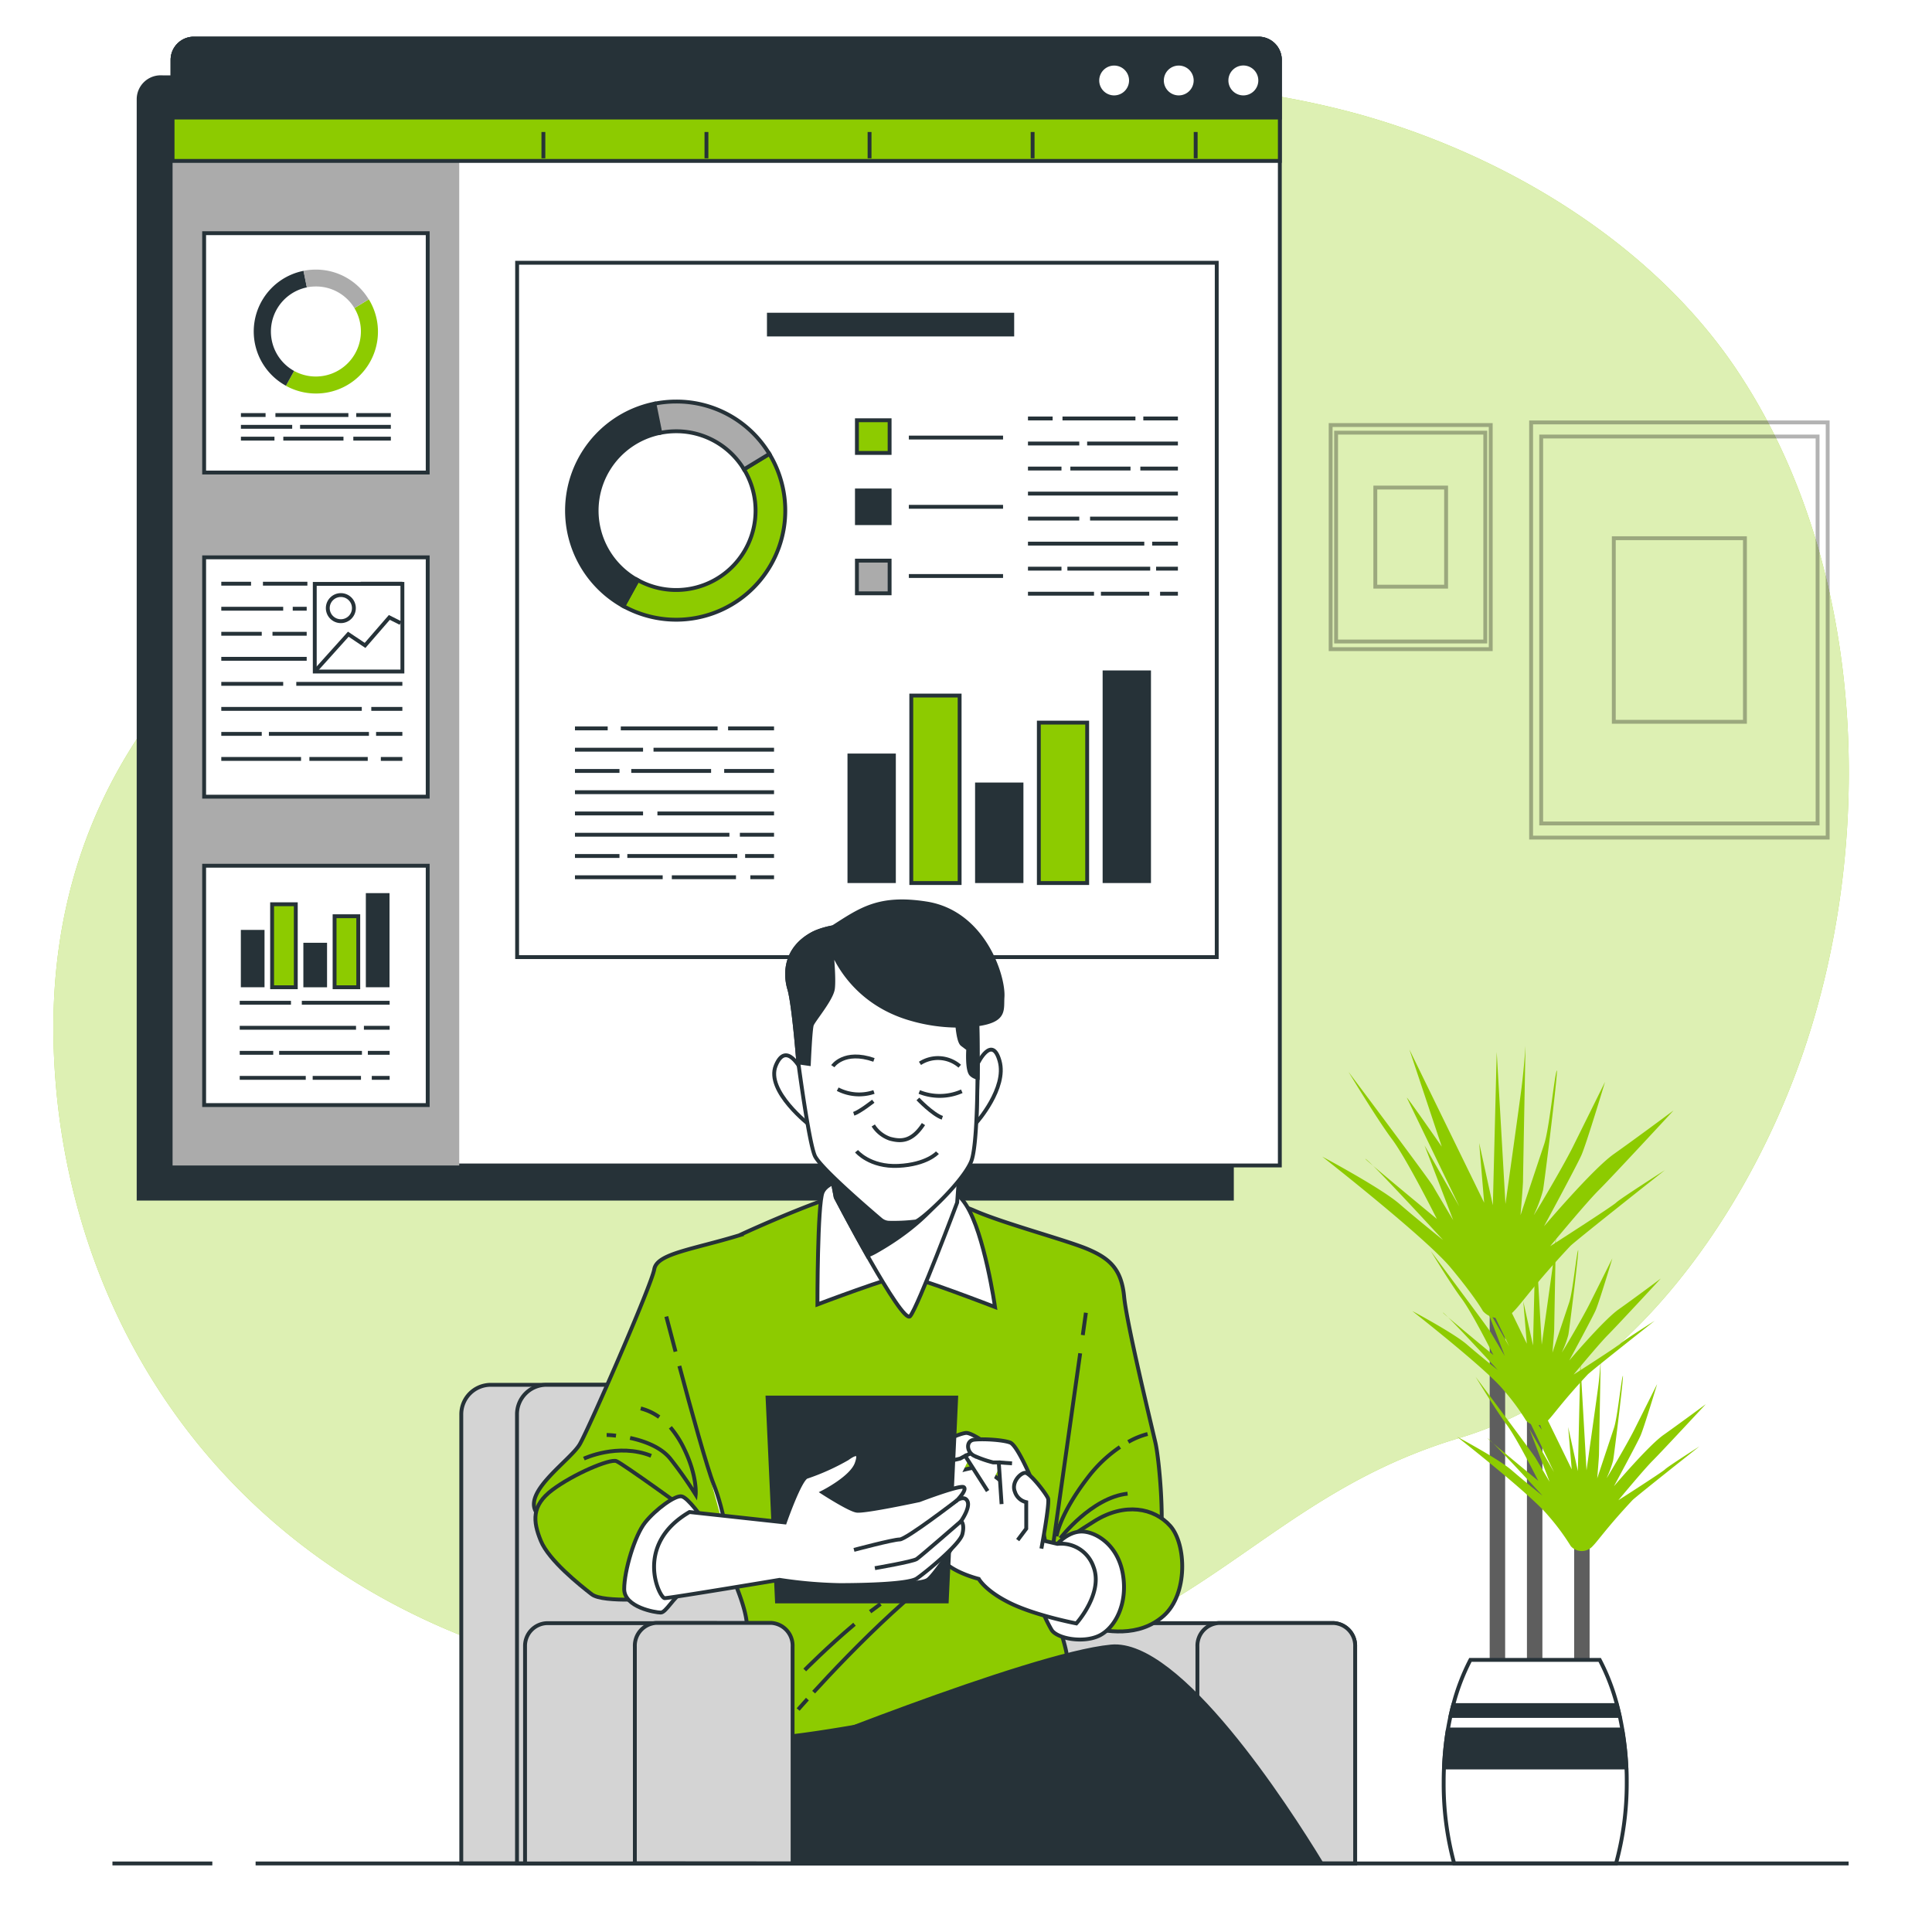 <svg class="animated" id="freepik_stories-online-report" xmlns="http://www.w3.org/2000/svg" viewBox="0 0 500 500" version="1.1" xmlns:xlink="http://www.w3.org/1999/xlink" xmlns:svgjs="http://svgjs.com/svgjs"><style>svg#freepik_stories-online-report:not(.animated) .animable {opacity: 0;}svg#freepik_stories-online-report.animated #freepik--background-simple--inject-127 {animation: 1s 1 forwards cubic-bezier(.36,-0.01,.5,1.38) slideUp;animation-delay: 0s;}svg#freepik_stories-online-report.animated #freepik--Pictures--inject-127 {animation: 1s 1 forwards cubic-bezier(.36,-0.01,.5,1.38) slideUp;animation-delay: 0s;}svg#freepik_stories-online-report.animated #freepik--Plant--inject-127 {animation: 1s 1 forwards cubic-bezier(.36,-0.01,.5,1.38) lightSpeedLeft;animation-delay: 0s;}svg#freepik_stories-online-report.animated #freepik--Screen--inject-127 {animation: 1s 1 forwards cubic-bezier(.36,-0.01,.5,1.38) slideLeft;animation-delay: 0s;}svg#freepik_stories-online-report.animated #freepik--Character--inject-127 {animation: 1s 1 forwards cubic-bezier(.36,-0.01,.5,1.38) slideRight;animation-delay: 0s;}svg#freepik_stories-online-report.animated #freepik--Line--inject-127 {animation: 1s 1 forwards cubic-bezier(.36,-0.01,.5,1.38) slideLeft;animation-delay: 0s;}            @keyframes slideUp {                0% {                    opacity: 0;                    transform: translateY(30px);                }                100% {                    opacity: 1;                    transform: inherit;                }            }                    @keyframes lightSpeedLeft {              from {                transform: translate3d(-50%, 0, 0) skewX(20deg);                opacity: 0;              }              60% {                transform: skewX(-10deg);                opacity: 1;              }              80% {                transform: skewX(2deg);              }              to {                opacity: 1;                transform: translate3d(0, 0, 0);              }            }                    @keyframes slideLeft {                0% {                    opacity: 0;                    transform: translateX(-30px);                }                100% {                    opacity: 1;                    transform: translateX(0);                }            }                    @keyframes slideRight {                0% {                    opacity: 0;                    transform: translateX(30px);                }                100% {                    opacity: 1;                    transform: translateX(0);                }            }        </style><g id="freepik--background-simple--inject-127" class="animable" style="transform-origin: 246.144px 229.987px;"><path d="M464.86,277.39c-14.73,39.43-44.81,82.11-87.14,94.75-64,19.1-71.6,70.65-186.16,65.87A230.92,230.92,0,0,1,142,430.75,194.41,194.41,0,0,1,118.73,423C51.8,395.89,16.89,336.23,14,273.81c-3.82-82.11,53.46-121.24,90.69-144.15S186.79,18,299.44,21.77a224.06,224.06,0,0,1,50.92,7.44c37.91,10.26,76.44,32.95,98.84,66.12q2.52,3.75,4.82,7.64C484,153.82,484.93,223.63,464.86,277.39Z" style="fill: rgb(141, 203, 0); transform-origin: 246.144px 229.987px;" id="el6gb9tr4e3zj" class="animable"></path><g id="elhqrj0e0v9lf"><path d="M464.86,277.39c-14.73,39.43-44.81,82.11-87.14,94.75-64,19.1-71.6,70.65-186.16,65.87A230.92,230.92,0,0,1,142,430.75,194.41,194.41,0,0,1,118.73,423C51.8,395.89,16.89,336.23,14,273.81c-3.82-82.11,53.46-121.24,90.69-144.15S186.79,18,299.44,21.77a224.06,224.06,0,0,1,50.92,7.44c37.91,10.26,76.44,32.95,98.84,66.12q2.52,3.75,4.82,7.64C484,153.82,484.93,223.63,464.86,277.39Z" style="fill: rgb(255, 255, 255); opacity: 0.7; transform-origin: 246.144px 229.987px;" class="animable"></path></g></g><g id="freepik--Pictures--inject-127" class="animable" style="transform-origin: 408.685px 163.045px;"><g id="elwmfb14pmhi"><g style="opacity: 0.3; transform-origin: 434.625px 163.045px;" class="animable"><rect x="396.25" y="109.32" width="76.75" height="107.45" style="fill: none; stroke: rgb(0, 0, 0); stroke-miterlimit: 10; transform-origin: 434.625px 163.045px;" id="el3ql00ytelrw" class="animable"></rect><rect x="398.86" y="112.97" width="71.53" height="100.14" style="fill: none; stroke: rgb(0, 0, 0); stroke-miterlimit: 10; transform-origin: 434.625px 163.04px;" id="elqonpo7psm1i" class="animable"></rect><rect x="417.65" y="139.29" width="33.94" height="47.51" style="fill: none; stroke: rgb(0, 0, 0); stroke-miterlimit: 10; transform-origin: 434.62px 163.045px;" id="eluy2rz2ydhk" class="animable"></rect></g></g><g id="elz39qh6k4rb"><g style="opacity: 0.3; transform-origin: 365.085px 139px;" class="animable"><rect x="344.37" y="110" width="41.43" height="58" style="fill: none; stroke: rgb(0, 0, 0); stroke-miterlimit: 10; transform-origin: 365.085px 139px;" id="elgor77fkka2e" class="animable"></rect><rect x="345.78" y="111.97" width="38.61" height="54.05" style="fill: none; stroke: rgb(0, 0, 0); stroke-miterlimit: 10; transform-origin: 365.085px 138.995px;" id="elwigw6tlhca" class="animable"></rect><rect x="355.93" y="126.18" width="18.32" height="25.65" style="fill: none; stroke: rgb(0, 0, 0); stroke-miterlimit: 10; transform-origin: 365.09px 139.005px;" id="elnsiln07zmi9" class="animable"></rect></g></g></g><g id="freepik--Plant--inject-127" class="animable" style="transform-origin: 391.825px 376.45px;"><line x1="397.17" y1="434.2" x2="397.17" y2="356.72" style="fill: none; stroke: rgb(94, 94, 94); stroke-miterlimit: 10; stroke-width: 4px; transform-origin: 397.17px 395.46px;" id="elp8mhyleomqc" class="animable"></line><line x1="387.53" y1="435.77" x2="387.53" y2="328.76" style="fill: none; stroke: rgb(94, 94, 94); stroke-miterlimit: 10; stroke-width: 4px; transform-origin: 387.53px 382.265px;" id="elcrjiz5pvo8" class="animable"></line><line x1="409.39" y1="436.29" x2="409.39" y2="398.71" style="fill: none; stroke: rgb(94, 94, 94); stroke-miterlimit: 10; stroke-width: 4px; transform-origin: 409.39px 417.5px;" id="elyw6n0if1ocm" class="animable"></line><path d="M383.78,339.31s-1.93-3.54-8.38-11.28-33.21-28.7-33.21-28.7,15.16,8.06,20,12.25,11.29,9.35,11.29,9.35-18.06-19.66-20-20.95,18.37,15.47,18.37,15.47-7.73-15.47-11.6-20.63S349,277.41,349,277.41s21,28,21.93,29.66,5.16,8.71,5.16,8.71l-7.42-19.35,9,15.8s-12.9-26.76-13.54-28.05,9,12.57,9,12.57l-8.38-25.14,19.35,39.65-1.29-15.47,3.54,16.12,1-39.66,2.26,39.33s3.54-25.14,4.19-30.3,1-10.64,1-10.64-.65,34.17-.65,35.14-.64,8.71-.64,8.71l6.12-18.38c1.29-3.87,2.58-17.09,3.23-19s-3.23,29.66-3.55,31a36.31,36.31,0,0,1-2.26,6.12c-1,1.94,7.1-11.6,10-17.41L415.38,280s-4.84,16.12-6.13,19-9.67,18.38-9.67,18.38,12.58-14.83,18.06-18.7,15.47-11.29,15.47-11.29S417,304.81,413.77,308s-12.58,14.51-12.58,14.51,16.12-10.32,17.09-11.29,12.58-8.38,12.58-8.38-23.41,18.49-24.51,19.67c-9.35,10-12.57,14.83-14.51,16.76A5.36,5.36,0,0,1,383.78,339.31Z" style="fill: rgb(141, 203, 0); transform-origin: 387.65px 305.878px;" id="ell6eo2ng32n" class="animable"></path><path d="M394.91,367.58a59.52,59.52,0,0,0-5.93-8c-4.56-5.47-23.49-20.29-23.49-20.29s10.72,5.7,14.14,8.66,8,6.62,8,6.62-12.77-13.91-14.14-14.83,13,10.95,13,10.95-5.47-10.95-8.21-14.6-8-12.31-8-12.31,14.82,19.84,15.51,21l3.65,6.16-5.25-13.69,6.39,11.18s-9.12-18.93-9.58-19.84,6.39,8.89,6.39,8.89l-5.93-17.79,13.68,28.05-.91-10.94,2.51,11.4.68-28.05L399,348s2.5-17.79,3-21.43.68-7.53.68-7.53-.45,24.17-.45,24.86-.46,6.16-.46,6.16l4.34-13c.91-2.74,1.82-12.09,2.28-13.46s-2.28,21-2.51,21.89a25.67,25.67,0,0,1-1.6,4.34c-.68,1.37,5-8.21,7.07-12.32l5.93-11.86s-3.42,11.41-4.33,13.46-6.84,13-6.84,13,8.89-10.49,12.77-13.23,10.94-8,10.94-8-11.4,12.31-13.68,14.59-8.89,10.27-8.89,10.27,11.4-7.3,12.08-8,8.9-5.92,8.9-5.92-16.56,13.07-17.34,13.91c-6.61,7.07-8.89,10.49-10.26,11.86A3.8,3.8,0,0,1,394.91,367.58Z" style="fill: rgb(141, 203, 0); transform-origin: 397.655px 343.961px;" id="el1d14ju1kdjj" class="animable"></path><path d="M406.52,400.14a59.18,59.18,0,0,0-5.93-8c-4.56-5.48-23.49-20.3-23.49-20.3s10.72,5.7,14.14,8.67,8,6.61,8,6.61-12.77-13.91-14.14-14.82,13,10.94,13,10.94-5.47-10.94-8.21-14.59-8-12.32-8-12.32,14.82,19.84,15.51,21,3.64,6.16,3.64,6.16l-5.24-13.68L402.18,381s-9.12-18.93-9.57-19.84S399,370,399,370l-5.93-17.79,13.69,28.05-.92-10.95,2.51,11.4L409,352.7l1.59,27.83s2.51-17.79,3-21.44.68-7.53.68-7.53-.45,24.18-.45,24.86-.46,6.16-.46,6.16l4.33-13c.91-2.74,1.83-12.09,2.28-13.46s-2.28,21-2.51,21.9a25.77,25.77,0,0,1-1.59,4.33c-.69,1.37,5-8.21,7.07-12.31l5.93-11.86s-3.42,11.4-4.34,13.45-6.84,13-6.84,13,8.9-10.49,12.77-13.23,11-8,11-8S430,375.74,427.73,378s-8.9,10.26-8.9,10.26,11.41-7.3,12.09-8,8.89-5.93,8.89-5.93-16.55,13.08-17.33,13.91c-6.61,7.07-8.89,10.49-10.26,11.86A3.79,3.79,0,0,1,406.52,400.14Z" style="fill: rgb(141, 203, 0); transform-origin: 409.28px 376.486px;" id="el96wuh79hckb" class="animable"></path><path d="M418.23,482.26A78.73,78.73,0,0,0,421,461.37c0-1.33,0-2.65-.09-3.95a80.4,80.4,0,0,0-1.05-9.83c-.2-1.19-.43-2.36-.68-3.51-.21-.95-.44-1.89-.68-2.81A54.73,54.73,0,0,0,414,429.58H380.54a55.26,55.26,0,0,0-4.46,11.69c-.25.92-.47,1.86-.68,2.81-.26,1.15-.48,2.32-.69,3.51a80.43,80.43,0,0,0-1,9.83c-.07,1.3-.09,2.62-.09,3.95a78.32,78.32,0,0,0,2.72,20.89Z" style="fill: rgb(255, 255, 255); stroke: rgb(38, 50, 56); stroke-miterlimit: 10; transform-origin: 397.31px 455.92px;" id="elq06t8plpn9f" class="animable"></path><path d="M418.45,441.27H376.08c-.25.92-.47,1.86-.68,2.81h43.73C418.92,443.13,418.69,442.19,418.45,441.27Zm1.36,6.32h-45.1a80.43,80.43,0,0,0-1,9.83h47.19A80.4,80.4,0,0,0,419.81,447.59Z" style="fill: rgb(38, 50, 56); stroke: rgb(38, 50, 56); stroke-miterlimit: 10; transform-origin: 397.305px 449.345px;" id="el87fut1j5dwj" class="animable"></path></g><g id="freepik--Screen--inject-127" class="animable" style="transform-origin: 183.55px 160.1px;"><path d="M41.58,20H318.81a0,0,0,0,1,0,0v290.2a0,0,0,0,1,0,0H35.88a0,0,0,0,1,0,0V25.69a5.7,5.7,0,0,1,5.7-5.7Z" style="fill: rgb(38, 50, 56); stroke: rgb(38, 50, 56); stroke-miterlimit: 10; transform-origin: 177.345px 165.095px;" id="elfi5o9cwa1x" class="animable"></path><path d="M50.16,10H325.72a5.5,5.5,0,0,1,5.5,5.5V301.62a0,0,0,0,1,0,0H44.66a0,0,0,0,1,0,0V15.5a5.5,5.5,0,0,1,5.5-5.5Z" style="fill: rgb(255, 255, 255); stroke: rgb(38, 50, 56); stroke-miterlimit: 10; transform-origin: 187.94px 155.81px;" id="el5o55p62rtuu" class="animable"></path><path d="M50.16,10h63.19a5.5,5.5,0,0,1,5.5,5.5V301.62a0,0,0,0,1,0,0H44.66a0,0,0,0,1,0,0V15.5A5.5,5.5,0,0,1,50.16,10Z" style="fill: rgb(171, 171, 171); transform-origin: 81.755px 155.81px;" id="elneftsk66hz8" class="animable"></path><path d="M50.16,10H325.72a5.5,5.5,0,0,1,5.5,5.5V41.65a0,0,0,0,1,0,0H44.66a0,0,0,0,1,0,0V15.5A5.5,5.5,0,0,1,50.16,10Z" style="fill: rgb(141, 203, 0); stroke: rgb(38, 50, 56); stroke-miterlimit: 10; transform-origin: 187.94px 25.825px;" id="eltfizm6anllq" class="animable"></path><path d="M50.16,10H325.72a5.5,5.5,0,0,1,5.5,5.5V30.42a0,0,0,0,1,0,0H44.66a0,0,0,0,1,0,0V15.5A5.5,5.5,0,0,1,50.16,10Z" style="fill: rgb(38, 50, 56); stroke: rgb(38, 50, 56); stroke-miterlimit: 10; transform-origin: 187.94px 20.21px;" id="ell0rrrre2vu9" class="animable"></path><path d="M292.7,20.83a4.36,4.36,0,1,0-4.36,4.36A4.37,4.37,0,0,0,292.7,20.83Z" style="fill: rgb(255, 255, 255); stroke: rgb(38, 50, 56); stroke-miterlimit: 10; transform-origin: 288.34px 20.83px;" id="elsje3h8rd3os" class="animable"></path><path d="M309.42,20.83a4.36,4.36,0,1,0-4.36,4.36A4.37,4.37,0,0,0,309.42,20.83Z" style="fill: rgb(255, 255, 255); stroke: rgb(38, 50, 56); stroke-miterlimit: 10; transform-origin: 305.06px 20.83px;" id="eld3yb2hoc5fb" class="animable"></path><path d="M326.15,20.83a4.37,4.37,0,1,0-4.37,4.36A4.37,4.37,0,0,0,326.15,20.83Z" style="fill: rgb(255, 255, 255); stroke: rgb(38, 50, 56); stroke-miterlimit: 10; transform-origin: 321.78px 20.82px;" id="elxvj7kzsfzh9" class="animable"></path><line x1="140.63" y1="40.97" x2="140.63" y2="34.16" style="fill: none; stroke: rgb(38, 50, 56); stroke-miterlimit: 10; transform-origin: 140.63px 37.565px;" id="elb4lf3grhotw" class="animable"></line><line x1="182.83" y1="40.97" x2="182.83" y2="34.16" style="fill: none; stroke: rgb(38, 50, 56); stroke-miterlimit: 10; transform-origin: 182.83px 37.565px;" id="ellk6jlhugt2" class="animable"></line><line x1="225.04" y1="40.97" x2="225.04" y2="34.16" style="fill: none; stroke: rgb(38, 50, 56); stroke-miterlimit: 10; transform-origin: 225.04px 37.565px;" id="elvyf6ugij6ui" class="animable"></line><line x1="267.24" y1="40.97" x2="267.24" y2="34.16" style="fill: none; stroke: rgb(38, 50, 56); stroke-miterlimit: 10; transform-origin: 267.24px 37.565px;" id="elq4nqqp2mbuf" class="animable"></line><line x1="309.44" y1="40.97" x2="309.44" y2="34.16" style="fill: none; stroke: rgb(38, 50, 56); stroke-miterlimit: 10; transform-origin: 309.44px 37.565px;" id="eluo2yywgyqud" class="animable"></line><rect x="133.83" y="68" width="181.06" height="179.7" style="fill: rgb(255, 255, 255); stroke: rgb(38, 50, 56); stroke-miterlimit: 10; transform-origin: 224.36px 157.85px;" id="elyjr0xyiq1je" class="animable"></rect><line x1="235.21" y1="113.24" x2="259.59" y2="113.24" style="fill: none; stroke: rgb(38, 50, 56); stroke-miterlimit: 10; transform-origin: 247.4px 113.24px;" id="elcn3o4lscid8" class="animable"></line><line x1="235.21" y1="131.16" x2="259.59" y2="131.16" style="fill: none; stroke: rgb(38, 50, 56); stroke-miterlimit: 10; transform-origin: 247.4px 131.16px;" id="elgppsx0qe9h" class="animable"></line><line x1="235.21" y1="149.07" x2="259.59" y2="149.07" style="fill: none; stroke: rgb(38, 50, 56); stroke-miterlimit: 10; transform-origin: 247.4px 149.07px;" id="elazvzcuu3dmh" class="animable"></line><line x1="188.43" y1="188.51" x2="200.32" y2="188.51" style="fill: none; stroke: rgb(38, 50, 56); stroke-miterlimit: 10; transform-origin: 194.375px 188.51px;" id="elfnuxoe4ilz" class="animable"></line><line x1="160.66" y1="188.51" x2="185.72" y2="188.51" style="fill: none; stroke: rgb(38, 50, 56); stroke-miterlimit: 10; transform-origin: 173.19px 188.51px;" id="eljtty5v9cjy" class="animable"></line><line x1="148.8" y1="188.51" x2="157.27" y2="188.51" style="fill: none; stroke: rgb(38, 50, 56); stroke-miterlimit: 10; transform-origin: 153.035px 188.51px;" id="elqlqc0n1q1dq" class="animable"></line><line x1="169.13" y1="194.02" x2="200.32" y2="194.02" style="fill: none; stroke: rgb(38, 50, 56); stroke-miterlimit: 10; transform-origin: 184.725px 194.02px;" id="elhoh57ryr3gu" class="animable"></line><line x1="148.8" y1="194.02" x2="166.42" y2="194.02" style="fill: none; stroke: rgb(38, 50, 56); stroke-miterlimit: 10; transform-origin: 157.61px 194.02px;" id="el2acj4t9rm49" class="animable"></line><line x1="187.42" y1="199.52" x2="200.32" y2="199.52" style="fill: none; stroke: rgb(38, 50, 56); stroke-miterlimit: 10; transform-origin: 193.87px 199.52px;" id="elhddxrhs7cqv" class="animable"></line><line x1="163.37" y1="199.52" x2="184.03" y2="199.52" style="fill: none; stroke: rgb(38, 50, 56); stroke-miterlimit: 10; transform-origin: 173.7px 199.52px;" id="eloztoo43077d" class="animable"></line><line x1="148.8" y1="199.52" x2="160.32" y2="199.52" style="fill: none; stroke: rgb(38, 50, 56); stroke-miterlimit: 10; transform-origin: 154.56px 199.52px;" id="elp0xrmft4vk8" class="animable"></line><line x1="148.8" y1="205.02" x2="200.32" y2="205.02" style="fill: none; stroke: rgb(38, 50, 56); stroke-miterlimit: 10; transform-origin: 174.56px 205.02px;" id="elohp24wu5w4" class="animable"></line><line x1="170.14" y1="210.52" x2="200.32" y2="210.52" style="fill: none; stroke: rgb(38, 50, 56); stroke-miterlimit: 10; transform-origin: 185.23px 210.52px;" id="elp6w2d2iibt" class="animable"></line><line x1="148.8" y1="210.52" x2="166.42" y2="210.52" style="fill: none; stroke: rgb(38, 50, 56); stroke-miterlimit: 10; transform-origin: 157.61px 210.52px;" id="elosik5faomz" class="animable"></line><line x1="191.48" y1="216.03" x2="200.32" y2="216.03" style="fill: none; stroke: rgb(38, 50, 56); stroke-miterlimit: 10; transform-origin: 195.9px 216.03px;" id="eliozatjl73y" class="animable"></line><line x1="148.8" y1="216.03" x2="188.77" y2="216.03" style="fill: none; stroke: rgb(38, 50, 56); stroke-miterlimit: 10; transform-origin: 168.785px 216.03px;" id="ela50213nnl2" class="animable"></line><line x1="192.84" y1="221.53" x2="200.32" y2="221.53" style="fill: none; stroke: rgb(38, 50, 56); stroke-miterlimit: 10; transform-origin: 196.58px 221.53px;" id="el11ywgk7h0lb8" class="animable"></line><line x1="162.35" y1="221.53" x2="190.81" y2="221.53" style="fill: none; stroke: rgb(38, 50, 56); stroke-miterlimit: 10; transform-origin: 176.58px 221.53px;" id="elphph8h5rf7" class="animable"></line><line x1="148.8" y1="221.53" x2="160.32" y2="221.53" style="fill: none; stroke: rgb(38, 50, 56); stroke-miterlimit: 10; transform-origin: 154.56px 221.53px;" id="elz4d3tctwo97" class="animable"></line><line x1="194.19" y1="227.03" x2="200.32" y2="227.03" style="fill: none; stroke: rgb(38, 50, 56); stroke-miterlimit: 10; transform-origin: 197.255px 227.03px;" id="eloeuwtts19x" class="animable"></line><line x1="173.87" y1="227.03" x2="190.47" y2="227.03" style="fill: none; stroke: rgb(38, 50, 56); stroke-miterlimit: 10; transform-origin: 182.17px 227.03px;" id="ellinyieanavq" class="animable"></line><line x1="148.8" y1="227.03" x2="171.5" y2="227.03" style="fill: none; stroke: rgb(38, 50, 56); stroke-miterlimit: 10; transform-origin: 160.15px 227.03px;" id="elbymz5hg9b3i" class="animable"></line><line x1="295.89" y1="108.3" x2="304.84" y2="108.3" style="fill: none; stroke: rgb(38, 50, 56); stroke-miterlimit: 10; transform-origin: 300.365px 108.3px;" id="el6syb1vc1w54" class="animable"></line><line x1="274.97" y1="108.3" x2="293.85" y2="108.3" style="fill: none; stroke: rgb(38, 50, 56); stroke-miterlimit: 10; transform-origin: 284.41px 108.3px;" id="elb077kjyenoj" class="animable"></line><line x1="266.04" y1="108.3" x2="272.42" y2="108.3" style="fill: none; stroke: rgb(38, 50, 56); stroke-miterlimit: 10; transform-origin: 269.23px 108.3px;" id="eldvop875hjtr" class="animable"></line><line x1="281.35" y1="114.78" x2="304.84" y2="114.78" style="fill: none; stroke: rgb(38, 50, 56); stroke-miterlimit: 10; transform-origin: 293.095px 114.78px;" id="el9hyixs425kg" class="animable"></line><line x1="266.04" y1="114.78" x2="279.31" y2="114.78" style="fill: none; stroke: rgb(38, 50, 56); stroke-miterlimit: 10; transform-origin: 272.675px 114.78px;" id="el8xz62egjpy7" class="animable"></line><line x1="295.12" y1="121.26" x2="304.84" y2="121.26" style="fill: none; stroke: rgb(38, 50, 56); stroke-miterlimit: 10; transform-origin: 299.98px 121.26px;" id="elqqw1mvoiovj" class="animable"></line><line x1="277.01" y1="121.26" x2="292.57" y2="121.26" style="fill: none; stroke: rgb(38, 50, 56); stroke-miterlimit: 10; transform-origin: 284.79px 121.26px;" id="ellfent385uc" class="animable"></line><line x1="266.04" y1="121.26" x2="274.71" y2="121.26" style="fill: none; stroke: rgb(38, 50, 56); stroke-miterlimit: 10; transform-origin: 270.375px 121.26px;" id="elctzwt965e5m" class="animable"></line><line x1="266.04" y1="127.74" x2="304.84" y2="127.74" style="fill: none; stroke: rgb(38, 50, 56); stroke-miterlimit: 10; transform-origin: 285.44px 127.74px;" id="elv0ogwnr5ye" class="animable"></line><line x1="282.11" y1="134.21" x2="304.84" y2="134.21" style="fill: none; stroke: rgb(38, 50, 56); stroke-miterlimit: 10; transform-origin: 293.475px 134.21px;" id="elun1179rusn" class="animable"></line><line x1="266.04" y1="134.21" x2="279.31" y2="134.21" style="fill: none; stroke: rgb(38, 50, 56); stroke-miterlimit: 10; transform-origin: 272.675px 134.21px;" id="el2s4t6oxj7kt" class="animable"></line><line x1="298.18" y1="140.69" x2="304.84" y2="140.69" style="fill: none; stroke: rgb(38, 50, 56); stroke-miterlimit: 10; transform-origin: 301.51px 140.69px;" id="eltuh0es29vy9" class="animable"></line><line x1="266.04" y1="140.69" x2="296.14" y2="140.69" style="fill: none; stroke: rgb(38, 50, 56); stroke-miterlimit: 10; transform-origin: 281.09px 140.69px;" id="elxaz37izstqq" class="animable"></line><line x1="299.2" y1="147.17" x2="304.84" y2="147.17" style="fill: none; stroke: rgb(38, 50, 56); stroke-miterlimit: 10; transform-origin: 302.02px 147.17px;" id="elpywr31dbn8" class="animable"></line><line x1="276.24" y1="147.17" x2="297.67" y2="147.17" style="fill: none; stroke: rgb(38, 50, 56); stroke-miterlimit: 10; transform-origin: 286.955px 147.17px;" id="ely5fg7zcqoi" class="animable"></line><line x1="266.04" y1="147.17" x2="274.71" y2="147.17" style="fill: none; stroke: rgb(38, 50, 56); stroke-miterlimit: 10; transform-origin: 270.375px 147.17px;" id="elhga2m7k8g45" class="animable"></line><line x1="300.23" y1="153.65" x2="304.84" y2="153.65" style="fill: none; stroke: rgb(38, 50, 56); stroke-miterlimit: 10; transform-origin: 302.535px 153.65px;" id="elfwzd57bhez4" class="animable"></line><line x1="284.92" y1="153.65" x2="297.42" y2="153.65" style="fill: none; stroke: rgb(38, 50, 56); stroke-miterlimit: 10; transform-origin: 291.17px 153.65px;" id="elc6g9khkqi6e" class="animable"></line><line x1="266.04" y1="153.65" x2="283.13" y2="153.65" style="fill: none; stroke: rgb(38, 50, 56); stroke-miterlimit: 10; transform-origin: 274.585px 153.65px;" id="elz72ea3oodql" class="animable"></line><path d="M175,160.38a28.33,28.33,0,0,1-13.67-3.52l3.72-6.73a20.55,20.55,0,0,0,27.5-28.66l6.56-4A28.23,28.23,0,0,1,175,160.38Z" style="fill: rgb(141, 203, 0); stroke: rgb(38, 50, 56); stroke-miterlimit: 10; transform-origin: 182.279px 138.925px;" id="eldnh2yo28ku6" class="animable"></path><path d="M161.32,156.86a28.24,28.24,0,0,1,8-52.38l1.52,7.54A20.55,20.55,0,0,0,165,150.13Z" style="fill: rgb(38, 50, 56); stroke: rgb(38, 50, 56); stroke-miterlimit: 10; transform-origin: 158.792px 130.67px;" id="el7m0oodbsjw" class="animable"></path><path d="M192.54,121.47A20.43,20.43,0,0,0,175,111.61a20.83,20.83,0,0,0-4.11.41l-1.52-7.54a28.59,28.59,0,0,1,5.63-.56,28.05,28.05,0,0,1,24.11,13.55Z" style="fill: rgb(171, 171, 171); stroke: rgb(38, 50, 56); stroke-miterlimit: 10; transform-origin: 184.24px 112.695px;" id="el7ooppsx2gv" class="animable"></path><rect x="221.77" y="108.76" width="8.46" height="8.46" style="fill: rgb(141, 203, 0); stroke: rgb(38, 50, 56); stroke-miterlimit: 10; transform-origin: 226px 112.99px;" id="elzcl4dfba98" class="animable"></rect><rect x="221.77" y="126.93" width="8.46" height="8.46" style="fill: rgb(38, 50, 56); stroke: rgb(38, 50, 56); stroke-miterlimit: 10; transform-origin: 226px 131.16px;" id="elakq6tpzr83m" class="animable"></rect><rect x="221.77" y="145.09" width="8.46" height="8.46" style="fill: rgb(171, 171, 171); stroke: rgb(38, 50, 56); stroke-miterlimit: 10; transform-origin: 226px 149.32px;" id="elkoj1iykdtgh" class="animable"></rect><rect x="219.33" y="195.02" width="12.51" height="33.51" style="fill: rgb(38, 50, 56); transform-origin: 225.585px 211.775px;" id="elqgggwucoo3h" class="animable"></rect><rect x="235.84" y="180.01" width="12.51" height="48.52" style="fill: rgb(141, 203, 0); stroke: rgb(38, 50, 56); stroke-miterlimit: 10; transform-origin: 242.095px 204.27px;" id="eldh7y5dec07b" class="animable"></rect><rect x="252.35" y="202.52" width="12.51" height="26.01" style="fill: rgb(38, 50, 56); transform-origin: 258.605px 215.525px;" id="elsunhgpn42v" class="animable"></rect><rect x="268.85" y="187.01" width="12.51" height="41.52" style="fill: rgb(141, 203, 0); stroke: rgb(38, 50, 56); stroke-miterlimit: 10; transform-origin: 275.105px 207.77px;" id="el0cqapywbvn3f" class="animable"></rect><rect x="285.36" y="173.51" width="12.51" height="55.02" style="fill: rgb(38, 50, 56); transform-origin: 291.615px 201.02px;" id="el1ro5f6xdxuk" class="animable"></rect><rect x="198.49" y="80.94" width="63.98" height="6.13" style="fill: rgb(38, 50, 56); transform-origin: 230.48px 84.005px;" id="elodcjrts0d9" class="animable"></rect><rect x="52.83" y="60.35" width="57.86" height="61.94" style="fill: rgb(255, 255, 255); stroke: rgb(38, 50, 56); stroke-miterlimit: 10; transform-origin: 81.76px 91.32px;" id="el0dj63wn0xvjq" class="animable"></rect><path d="M81.75,101.84a16.05,16.05,0,0,1-7.76-2L76.11,96A11.67,11.67,0,0,0,91.72,79.74l3.73-2.27a16,16,0,0,1-13.7,24.37Z" style="fill: rgb(141, 203, 0); transform-origin: 85.902px 89.655px;" id="elg5nyeqscnnd" class="animable"></path><path d="M74,99.83a16,16,0,0,1,4.57-29.74l.86,4.28A11.67,11.67,0,0,0,76.11,96Z" style="fill: rgb(38, 50, 56); transform-origin: 72.549px 84.96px;" id="ellmnmd6nf92" class="animable"></path><path d="M91.72,79.74a11.58,11.58,0,0,0-10-5.6,12.11,12.11,0,0,0-2.33.23l-.86-4.28a16.2,16.2,0,0,1,3.19-.32,15.94,15.94,0,0,1,13.7,7.7Z" style="fill: rgb(171, 171, 171); transform-origin: 86.975px 74.755px;" id="elykcgiq2vgl" class="animable"></path><line x1="92.2" y1="107.41" x2="101.15" y2="107.41" style="fill: none; stroke: rgb(38, 50, 56); stroke-miterlimit: 10; transform-origin: 96.675px 107.41px;" id="el26ckgz1obozi" class="animable"></line><line x1="71.28" y1="107.41" x2="90.16" y2="107.41" style="fill: none; stroke: rgb(38, 50, 56); stroke-miterlimit: 10; transform-origin: 80.72px 107.41px;" id="elzaqrdyccmhj" class="animable"></line><line x1="62.35" y1="107.41" x2="68.73" y2="107.41" style="fill: none; stroke: rgb(38, 50, 56); stroke-miterlimit: 10; transform-origin: 65.54px 107.41px;" id="elm5z33rxlr4" class="animable"></line><line x1="77.66" y1="110.46" x2="101.15" y2="110.46" style="fill: none; stroke: rgb(38, 50, 56); stroke-miterlimit: 10; transform-origin: 89.405px 110.46px;" id="elhkpy343zbes" class="animable"></line><line x1="62.35" y1="110.46" x2="75.62" y2="110.46" style="fill: none; stroke: rgb(38, 50, 56); stroke-miterlimit: 10; transform-origin: 68.985px 110.46px;" id="elch14wnyer2c" class="animable"></line><line x1="91.44" y1="113.52" x2="101.15" y2="113.52" style="fill: none; stroke: rgb(38, 50, 56); stroke-miterlimit: 10; transform-origin: 96.295px 113.52px;" id="elmqfbmca6nds" class="animable"></line><line x1="73.32" y1="113.52" x2="88.89" y2="113.52" style="fill: none; stroke: rgb(38, 50, 56); stroke-miterlimit: 10; transform-origin: 81.105px 113.52px;" id="elo6a5s48z18" class="animable"></line><line x1="62.35" y1="113.52" x2="71.03" y2="113.52" style="fill: none; stroke: rgb(38, 50, 56); stroke-miterlimit: 10; transform-origin: 66.69px 113.52px;" id="elfif1j79u7o" class="animable"></line><rect x="52.83" y="144.24" width="57.86" height="61.94" style="fill: rgb(255, 255, 255); stroke: rgb(38, 50, 56); stroke-miterlimit: 10; transform-origin: 81.76px 175.21px;" id="elhuzclzl25a" class="animable"></rect><line x1="93.32" y1="151.06" x2="104.13" y2="151.06" style="fill: none; stroke: rgb(38, 50, 56); stroke-miterlimit: 10; transform-origin: 98.725px 151.06px;" id="el6481jwdnx5e" class="animable"></line><line x1="68.05" y1="151.06" x2="79.55" y2="151.06" style="fill: none; stroke: rgb(38, 50, 56); stroke-miterlimit: 10; transform-origin: 73.8px 151.06px;" id="el0bkse2mg4ah6" class="animable"></line><line x1="57.27" y1="151.06" x2="64.97" y2="151.06" style="fill: none; stroke: rgb(38, 50, 56); stroke-miterlimit: 10; transform-origin: 61.12px 151.06px;" id="eltdimlix8nx" class="animable"></line><line x1="75.76" y1="157.54" x2="79.37" y2="157.54" style="fill: none; stroke: rgb(38, 50, 56); stroke-miterlimit: 10; transform-origin: 77.565px 157.54px;" id="elk2j3ey1ss0m" class="animable"></line><line x1="57.27" y1="157.54" x2="73.29" y2="157.54" style="fill: none; stroke: rgb(38, 50, 56); stroke-miterlimit: 10; transform-origin: 65.28px 157.54px;" id="elmrwivj5lwak" class="animable"></line><line x1="70.52" y1="164.02" x2="79.37" y2="164.02" style="fill: none; stroke: rgb(38, 50, 56); stroke-miterlimit: 10; transform-origin: 74.945px 164.02px;" id="elah42ikmjcvn" class="animable"></line><line x1="57.27" y1="164.02" x2="67.74" y2="164.02" style="fill: none; stroke: rgb(38, 50, 56); stroke-miterlimit: 10; transform-origin: 62.505px 164.02px;" id="el5mur9qyx0fi" class="animable"></line><line x1="57.27" y1="170.5" x2="79.37" y2="170.5" style="fill: none; stroke: rgb(38, 50, 56); stroke-miterlimit: 10; transform-origin: 68.32px 170.5px;" id="elhctz5l599nv" class="animable"></line><line x1="76.68" y1="176.98" x2="104.13" y2="176.98" style="fill: none; stroke: rgb(38, 50, 56); stroke-miterlimit: 10; transform-origin: 90.405px 176.98px;" id="elt77lb2b11rg" class="animable"></line><line x1="57.27" y1="176.98" x2="73.29" y2="176.98" style="fill: none; stroke: rgb(38, 50, 56); stroke-miterlimit: 10; transform-origin: 65.28px 176.98px;" id="elb7k93fku58g" class="animable"></line><line x1="96.09" y1="183.46" x2="104.13" y2="183.46" style="fill: none; stroke: rgb(38, 50, 56); stroke-miterlimit: 10; transform-origin: 100.11px 183.46px;" id="eleyxsyreocud" class="animable"></line><line x1="57.27" y1="183.46" x2="93.63" y2="183.46" style="fill: none; stroke: rgb(38, 50, 56); stroke-miterlimit: 10; transform-origin: 75.45px 183.46px;" id="elkj30oi5w1ne" class="animable"></line><line x1="97.33" y1="189.93" x2="104.13" y2="189.93" style="fill: none; stroke: rgb(38, 50, 56); stroke-miterlimit: 10; transform-origin: 100.73px 189.93px;" id="el64l87dd3ntg" class="animable"></line><line x1="69.59" y1="189.93" x2="95.48" y2="189.93" style="fill: none; stroke: rgb(38, 50, 56); stroke-miterlimit: 10; transform-origin: 82.535px 189.93px;" id="eldbzpzw6nm36" class="animable"></line><line x1="57.27" y1="189.93" x2="67.74" y2="189.93" style="fill: none; stroke: rgb(38, 50, 56); stroke-miterlimit: 10; transform-origin: 62.505px 189.93px;" id="elphjbqn335xm" class="animable"></line><line x1="98.56" y1="196.41" x2="104.13" y2="196.41" style="fill: none; stroke: rgb(38, 50, 56); stroke-miterlimit: 10; transform-origin: 101.345px 196.41px;" id="ela6iuhhcpadv" class="animable"></line><line x1="80.07" y1="196.41" x2="95.17" y2="196.41" style="fill: none; stroke: rgb(38, 50, 56); stroke-miterlimit: 10; transform-origin: 87.62px 196.41px;" id="el72sc6w3c686" class="animable"></line><line x1="57.27" y1="196.41" x2="77.91" y2="196.41" style="fill: none; stroke: rgb(38, 50, 56); stroke-miterlimit: 10; transform-origin: 67.59px 196.41px;" id="elacifcnjebb6" class="animable"></line><rect x="81.46" y="151.11" width="22.68" height="22.68" style="fill: none; stroke: rgb(38, 50, 56); stroke-miterlimit: 10; transform-origin: 92.8px 162.45px;" id="eletacqi231m" class="animable"></rect><polyline points="81.46 173.78 90.14 164.13 94.48 167.03 100.76 159.79 103.65 161.24" style="fill: none; stroke: rgb(38, 50, 56); stroke-miterlimit: 10; transform-origin: 92.555px 166.785px;" id="el3rr5hbm06n1" class="animable"></polyline><circle cx="88.21" cy="157.38" r="3.38" style="fill: none; stroke: rgb(38, 50, 56); stroke-miterlimit: 10; transform-origin: 88.21px 157.38px;" id="elw36phjccbjq" class="animable"></circle><rect x="52.83" y="224.05" width="57.86" height="61.94" style="fill: rgb(255, 255, 255); stroke: rgb(38, 50, 56); stroke-miterlimit: 10; transform-origin: 81.76px 255.02px;" id="elnpy9wvud9ge" class="animable"></rect><line x1="78.11" y1="259.51" x2="100.84" y2="259.51" style="fill: none; stroke: rgb(38, 50, 56); stroke-miterlimit: 10; transform-origin: 89.475px 259.51px;" id="elkkbvj9nv5yo" class="animable"></line><line x1="62.04" y1="259.51" x2="75.3" y2="259.51" style="fill: none; stroke: rgb(38, 50, 56); stroke-miterlimit: 10; transform-origin: 68.67px 259.51px;" id="el4o4rdvb1hjh" class="animable"></line><line x1="94.18" y1="265.99" x2="100.84" y2="265.99" style="fill: none; stroke: rgb(38, 50, 56); stroke-miterlimit: 10; transform-origin: 97.51px 265.99px;" id="elukyzekotmy" class="animable"></line><line x1="62.04" y1="265.99" x2="92.14" y2="265.99" style="fill: none; stroke: rgb(38, 50, 56); stroke-miterlimit: 10; transform-origin: 77.09px 265.99px;" id="elrralcek1nai" class="animable"></line><line x1="95.2" y1="272.47" x2="100.84" y2="272.47" style="fill: none; stroke: rgb(38, 50, 56); stroke-miterlimit: 10; transform-origin: 98.02px 272.47px;" id="el8lxlv4gbwsu" class="animable"></line><line x1="72.24" y1="272.47" x2="93.67" y2="272.47" style="fill: none; stroke: rgb(38, 50, 56); stroke-miterlimit: 10; transform-origin: 82.955px 272.47px;" id="elyytqgnakca" class="animable"></line><line x1="62.04" y1="272.47" x2="70.71" y2="272.47" style="fill: none; stroke: rgb(38, 50, 56); stroke-miterlimit: 10; transform-origin: 66.375px 272.47px;" id="el9svu4d28mkm" class="animable"></line><line x1="96.22" y1="278.95" x2="100.84" y2="278.95" style="fill: none; stroke: rgb(38, 50, 56); stroke-miterlimit: 10; transform-origin: 98.53px 278.95px;" id="elic7e397dyl" class="animable"></line><line x1="80.92" y1="278.95" x2="93.42" y2="278.95" style="fill: none; stroke: rgb(38, 50, 56); stroke-miterlimit: 10; transform-origin: 87.17px 278.95px;" id="eljbldtx00bu" class="animable"></line><line x1="62.04" y1="278.95" x2="79.13" y2="278.95" style="fill: none; stroke: rgb(38, 50, 56); stroke-miterlimit: 10; transform-origin: 70.585px 278.95px;" id="el5jmemmeq2mg" class="animable"></line><rect x="62.33" y="240.66" width="6.13" height="14.84" style="fill: rgb(38, 50, 56); transform-origin: 65.395px 248.08px;" id="el2ntc7b5253t" class="animable"></rect><rect x="70.42" y="234.02" width="6.13" height="21.48" style="fill: rgb(141, 203, 0); stroke: rgb(38, 50, 56); stroke-miterlimit: 10; transform-origin: 73.485px 244.76px;" id="el0pg4mw9dkf4" class="animable"></rect><rect x="78.51" y="243.99" width="6.13" height="11.52" style="fill: rgb(38, 50, 56); transform-origin: 81.575px 249.75px;" id="eltjfv0kmuiam" class="animable"></rect><rect x="86.59" y="237.12" width="6.13" height="18.38" style="fill: rgb(141, 203, 0); stroke: rgb(38, 50, 56); stroke-miterlimit: 10; transform-origin: 89.655px 246.31px;" id="elk80df7wc9v" class="animable"></rect><rect x="94.68" y="231.14" width="6.13" height="24.36" style="fill: rgb(38, 50, 56); transform-origin: 97.745px 243.32px;" id="el7x8p83x7wns" class="animable"></rect></g><g id="freepik--Character--inject-127" class="animable" style="transform-origin: 235.047px 357.788px;"><path d="M263.92,482.26V366.1a7.62,7.62,0,0,0-7.54-7.71H126.92a7.63,7.63,0,0,0-7.54,7.71V482.26Z" style="fill: rgb(212, 212, 212); stroke: rgb(38, 50, 56); stroke-miterlimit: 10; transform-origin: 191.65px 420.325px;" id="elego2ftm4sc" class="animable"></path><path d="M278.34,482.26V366.1a7.63,7.63,0,0,0-7.54-7.71H141.34a7.62,7.62,0,0,0-7.54,7.71V482.26Z" style="fill: rgb(212, 212, 212); stroke: rgb(38, 50, 56); stroke-miterlimit: 10; transform-origin: 206.07px 420.325px;" id="el3oveh61vxsm" class="animable"></path><path d="M350.71,482.26V426a5.87,5.87,0,0,0-5.8-5.93H271.77A5.86,5.86,0,0,0,266,426v56.3Z" style="fill: rgb(212, 212, 212); stroke: rgb(38, 50, 56); stroke-miterlimit: 10; transform-origin: 308.355px 451.185px;" id="elek80hq9abqd" class="animable"></path><path d="M350.71,482.26V426.15a5.89,5.89,0,0,0-5.62-6.12H315.51a5.89,5.89,0,0,0-5.62,6.12v56.11Z" style="fill: rgb(212, 212, 212); stroke: rgb(38, 50, 56); stroke-miterlimit: 10; transform-origin: 330.3px 451.145px;" id="el8wp889qlmp" class="animable"></path><path d="M336.54,482.26c-13-8.31-43.94-28.44-50.31-35.87-8.11-9.46-9.8-12.5-16.22-12.16s-72,9.46-72,9.46a28.34,28.34,0,0,0-5.41,12.16c-.84,5.63,6,21.3,8.36,26.41Z" style="fill: rgb(38, 50, 56); stroke: rgb(38, 50, 56); stroke-miterlimit: 10; transform-origin: 264.534px 458.232px;" id="elkzih46ayogf" class="animable"></path><path d="M224.06,307.85c1,.06,20.27,2,28,5.41s24.33,7.77,29.74,10.14,8.44,5.06,9.12,12.16,7.1,33.45,8.11,37.84,2.7,23,.68,28.73-26,6.42-26,6.42-.34,9.12,1,14.19,4.73,13.18-6.42,15.2-68.59,14.2-72.65,11.49-2.36-23.65-2.36-28.72-5.07-15.54-5.07-15.54a89,89,0,0,0-14.19,4.73c-5.75,2.7-13.18,1.35-22.64-1.69S141.27,396.38,138.57,391s9.12-13.18,11.48-17.24,18.59-41.22,19.27-45.28,9.79-5.06,22-8.78C191.28,319.68,217.64,307.51,224.06,307.85Z" style="fill: rgb(141, 203, 0); stroke: rgb(38, 50, 56); stroke-miterlimit: 10; transform-origin: 219.414px 378.832px;" id="el81utltbp4k4" class="animable"></path><path d="M210.57,437.93c8.81-9.66,30.3-32.13,45.87-39.42" style="fill: none; stroke: rgb(38, 50, 56); stroke-miterlimit: 10; transform-origin: 233.505px 418.22px;" id="els5x9cy2qwtc" class="animable"></path><path d="M206.56,442.42s.86-1,2.4-2.7" style="fill: none; stroke: rgb(38, 50, 56); stroke-miterlimit: 10; transform-origin: 207.76px 441.07px;" id="ely9lustkj41k" class="animable"></path><path d="M225.19,417.11c.9-.68,1.8-1.35,2.69-2" style="fill: none; stroke: rgb(38, 50, 56); stroke-miterlimit: 10; transform-origin: 226.535px 416.11px;" id="eli1fbtwnbusr" class="animable"></path><path d="M208.27,432.19s5.92-6,12.87-11.84" style="fill: none; stroke: rgb(38, 50, 56); stroke-miterlimit: 10; transform-origin: 214.705px 426.27px;" id="el6b7bdt7fno" class="animable"></path><path d="M175.82,353.51c3,11.29,7.23,26.56,8.87,30.6,2.7,6.62,4.42,17.9,4.42,17.9" style="fill: rgb(255, 255, 255); stroke: rgb(38, 50, 56); stroke-miterlimit: 10; transform-origin: 182.465px 377.76px;" id="elijeoem2b8i" class="animable"></path><path d="M172.44,340.72s1,3.75,2.39,9.08" style="fill: rgb(255, 255, 255); stroke: rgb(38, 50, 56); stroke-miterlimit: 10; transform-origin: 173.635px 345.26px;" id="el6b5ucp1n5uj" class="animable"></path><path d="M170.6,366.74a14.47,14.47,0,0,0-4.78-2.24" style="fill: none; stroke: rgb(38, 50, 56); stroke-miterlimit: 10; transform-origin: 168.21px 365.62px;" id="el4e3j8fknwav" class="animable"></path><path d="M163.07,372.14c3.69.79,8.15,2.39,10.59,5.6a105.08,105.08,0,0,1,6.38,9.07s.49-4.66-2.94-11.77a25.91,25.91,0,0,0-3.61-5.65" style="fill: none; stroke: rgb(38, 50, 56); stroke-miterlimit: 10; transform-origin: 171.567px 378.1px;" id="elax08kfkgdsp" class="animable"></path><path d="M157,371.37s.95,0,2.42.18" style="fill: none; stroke: rgb(38, 50, 56); stroke-miterlimit: 10; transform-origin: 158.21px 371.46px;" id="elbenlo3ygpno" class="animable"></path><path d="M151.11,377.49s8.83-4.16,17.41-.73" style="fill: none; stroke: rgb(38, 50, 56); stroke-miterlimit: 10; transform-origin: 159.815px 376.447px;" id="elb2fso8pbzg9" class="animable"></path><line x1="279.55" y1="350.23" x2="271.96" y2="403.97" style="fill: rgb(255, 255, 255); stroke: rgb(38, 50, 56); stroke-miterlimit: 10; transform-origin: 275.755px 377.1px;" id="el5bca4u70p2l" class="animable"></line><line x1="281.03" y1="339.74" x2="280.22" y2="345.52" style="fill: rgb(255, 255, 255); stroke: rgb(38, 50, 56); stroke-miterlimit: 10; transform-origin: 280.625px 342.63px;" id="el2nc921hpyo7" class="animable"></line><path d="M292,373.17a20.16,20.16,0,0,1,5-2.05" style="fill: none; stroke: rgb(38, 50, 56); stroke-miterlimit: 10; transform-origin: 294.5px 372.145px;" id="elfpygbhdd4w4" class="animable"></path><path d="M273.43,397.6s.74-5.64,8.09-15.2a35.44,35.44,0,0,1,8.32-7.91" style="fill: none; stroke: rgb(38, 50, 56); stroke-miterlimit: 10; transform-origin: 281.635px 386.045px;" id="ellvxjd0kzgn" class="animable"></path><path d="M274.41,398.09s8.09-10.55,17.41-11.53" style="fill: none; stroke: rgb(38, 50, 56); stroke-miterlimit: 10; transform-origin: 283.115px 392.325px;" id="elyr4ptdypdr" class="animable"></path><path d="M220,305.15s-5.74.34-7.1,3.38-1.35,29.06-1.35,29.06,19.6-7.44,22.3-7.44,23.66,8.11,23.66,8.11-2.71-18.92-7.44-26.35-12.84-7.1-15.54-7.1S220,305.15,220,305.15Z" style="fill: rgb(255, 255, 255); stroke: rgb(38, 50, 56); stroke-miterlimit: 10; transform-origin: 234.53px 321.534px;" id="eloqko4osb5bg" class="animable"></path><path d="M214.93,302.78l1.35,7.1s17.24,33.11,19.26,30.75,12.17-29.4,12.17-29.4l.67-9.46s-8.11,5.41-12.84,5.41-19.26-7.78-19.26-7.78Z" style="fill: rgb(255, 255, 255); stroke: rgb(38, 50, 56); stroke-miterlimit: 10; transform-origin: 231.655px 320.075px;" id="elwm39ju5e2ab" class="animable"></path><path d="M248.38,301.77s-8.11,5.41-12.84,5.41-19.26-7.78-19.26-7.78l-1.35,3.38,1.35,7.1s3.89,7.47,8.19,15.06a15,15,0,0,0,2-.92C245.28,313.47,248.38,301.77,248.38,301.77Z" style="fill: rgb(38, 50, 56); stroke: rgb(38, 50, 56); stroke-miterlimit: 10; transform-origin: 231.655px 312.17px;" id="elhk29y23kf8b" class="animable"></path><path d="M207.38,276.94s-3.89-7.78-6.61-1.17,8.94,15.55,8.94,15.55Z" style="fill: rgb(255, 255, 255); stroke: rgb(38, 50, 56); stroke-miterlimit: 10; transform-origin: 205.034px 282.214px;" id="el2ap1dxx2vpm" class="animable"></path><path d="M253.07,275.2s3.68-7.59,5.63-.59-6,15.93-6,15.93Z" style="fill: rgb(255, 255, 255); stroke: rgb(38, 50, 56); stroke-miterlimit: 10; transform-origin: 255.854px 281.092px;" id="el4mmstysbsm" class="animable"></path><path d="M206.6,275s2.73,20.61,4.28,24.11c1.33,3,13.51,13.49,17.07,16.52a3.45,3.45,0,0,0,2.25.82,47.57,47.57,0,0,0,6.79-.33c1.56-.39,12-10,14.32-15.46s1.56-36.93,1.56-36.93-1.17-20.6-3.5-23.32-31.49-2.73-38.88,1.16-7.38,10.5-6.22,14.39S206.6,275,206.6,275Z" style="fill: rgb(255, 255, 255); stroke: rgb(38, 50, 56); stroke-miterlimit: 10; transform-origin: 228.346px 277.477px;" id="el8lrwf144qv" class="animable"></path><path d="M239.77,233.82c-12.38-1.95-17.1,1.63-24.22,6.16a20.37,20.37,0,0,0-5.06,1.58c-7.38,3.89-7.38,10.5-6.22,14.39s2.33,19,2.33,19l2.73.39s.38-8.94.77-10.1,5.06-6.61,5.45-9.33-.39-10.5-.39-10.5,4.27,13.61,20.6,18.27a44.16,44.16,0,0,0,12,1.76c.21,2.23.59,4.34,1.27,4.85l1.55,1.17s-.39,5.44.78,6.6a3.13,3.13,0,0,0,1.66.83c.05-5.91,0-11.32-.07-13.79,7.37-1.05,6.27-3.78,6.5-7.08C259.79,252.62,254.54,236.16,239.77,233.82Z" style="fill: rgb(38, 50, 56); stroke: rgb(38, 50, 56); stroke-miterlimit: 10; transform-origin: 231.585px 256.083px;" id="elvs81xzooetj" class="animable"></path><path d="M226,291.27a8.3,8.3,0,0,0,4.33,3.43c2.71.72,5.6.9,8.66-3.79" style="fill: none; stroke: rgb(38, 50, 56); stroke-miterlimit: 10; transform-origin: 232.495px 292.998px;" id="elsery1ctj88" class="animable"></path><path d="M221.67,297.94s3.43,4.15,10.83,3.79,10.1-3.42,10.1-3.42" style="fill: none; stroke: rgb(38, 50, 56); stroke-miterlimit: 10; transform-origin: 232.135px 299.846px;" id="elmfg0ep4wo4" class="animable"></path><path d="M216.8,281.88a12,12,0,0,0,9.38.72" style="fill: none; stroke: rgb(38, 50, 56); stroke-miterlimit: 10; transform-origin: 221.49px 282.556px;" id="elmu473r2upf" class="animable"></path><path d="M237.91,282.6a14.19,14.19,0,0,0,11-.18" style="fill: none; stroke: rgb(38, 50, 56); stroke-miterlimit: 10; transform-origin: 243.41px 283.021px;" id="eli3o3b7s8zxm" class="animable"></path><path d="M215.53,275.93s2.89-4.33,10.65-1.63" style="fill: none; stroke: rgb(38, 50, 56); stroke-miterlimit: 10; transform-origin: 220.855px 274.672px;" id="elpuddo0n0j" class="animable"></path><path d="M238.09,275.2a8.58,8.58,0,0,1,10.29.73" style="fill: none; stroke: rgb(38, 50, 56); stroke-miterlimit: 10; transform-origin: 243.235px 274.877px;" id="elgj394268xpn" class="animable"></path><path d="M226,285s-3.43,2.71-5.05,3.25" style="fill: none; stroke: rgb(38, 50, 56); stroke-miterlimit: 10; transform-origin: 223.475px 286.625px;" id="el4vvs2gvwkig" class="animable"></path><path d="M237.55,284.41s3.79,4,6.32,4.87" style="fill: none; stroke: rgb(38, 50, 56); stroke-miterlimit: 10; transform-origin: 240.71px 286.845px;" id="eluicheagzkd" class="animable"></path><path d="M270.49,402.25s4.9-3.67,12.75-8.58,15.44-3.43,19.61,1.23,4.66,17.65-1.72,23.29-14.95,4.16-20.34,2.69-12-7.11-12.51-8.33S270.49,402.25,270.49,402.25Z" style="fill: rgb(141, 203, 0); stroke: rgb(38, 50, 56); stroke-miterlimit: 10; transform-origin: 287.088px 406.423px;" id="elmclvlh5gscm" class="animable"></path><path d="M273.68,399.56s2.45-2.95,5.88-3.19,9.56,2.94,11,10.79-2,14.21-6.13,16.17-10.78.74-12.25-1.47a36.74,36.74,0,0,1-2.94-6.37Z" style="fill: rgb(255, 255, 255); stroke: rgb(38, 50, 56); stroke-miterlimit: 10; transform-origin: 280.067px 410.335px;" id="elz6n7fqwca7q" class="animable"></path><path d="M269,391.22s-13.48-11-14.95-11.52-11.77,2.7-11.77,2.7l2.7,10.05s-1.23,1-5.15-2.45-6.37-8.09-7.84-6.62-2.21,4.41,1.22,8.09,8.09,8.58,10.54,12,9.56,5.15,9.56,5.15,1.72,3.18,8.34,6.37,16.91,5.15,16.91,5.15,7.11-7.85,4.41-14.71a8.85,8.85,0,0,0-9.31-5.88l-3.19-.74Z" style="fill: rgb(255, 255, 255); stroke: rgb(38, 50, 56); stroke-miterlimit: 10; transform-origin: 257.17px 399.892px;" id="el4hfbgfnv13t" class="animable"></path><path d="M250.8,377.53s-8-6.51-10.11-6.21-6.7,2.56-8.52,3.83-.19,3.74,2,3.65a29.41,29.41,0,0,0,5.12-.84l1.29-.71,5.83,9.11" style="fill: rgb(255, 255, 255); stroke: rgb(38, 50, 56); stroke-miterlimit: 10; transform-origin: 241.093px 378.835px;" id="el3mew0xyalfg" class="animable"></path><line x1="240.58" y1="377.25" x2="243.71" y2="375.82" style="fill: rgb(255, 255, 255); stroke: rgb(38, 50, 56); stroke-miterlimit: 10; transform-origin: 242.145px 376.535px;" id="el2qdqf934u2c" class="animable"></line><path d="M260,377.05s-8-6.5-10.1-6.2-6.71,2.55-8.53,3.83-.19,3.73,2,3.65a29,29,0,0,0,5.12-.85l1.29-.7,5.82,9.1" style="fill: rgb(255, 255, 255); stroke: rgb(38, 50, 56); stroke-miterlimit: 10; transform-origin: 250.293px 378.36px;" id="el7hr75qcuhz" class="animable"></path><line x1="249.78" y1="376.78" x2="252.91" y2="375.34" style="fill: rgb(255, 255, 255); stroke: rgb(38, 50, 56); stroke-miterlimit: 10; transform-origin: 251.345px 376.06px;" id="el0hqnk752b2q" class="animable"></line><path d="M267.3,383.62s-3.92-9.56-5.88-10.29-7.11-1-9.31-.74-2,3.19,0,4.17a29,29,0,0,0,4.9,1.71h1.47l.73,10.79" style="fill: rgb(255, 255, 255); stroke: rgb(38, 50, 56); stroke-miterlimit: 10; transform-origin: 258.917px 380.877px;" id="elyo0w81swgvc" class="animable"></path><line x1="258.48" y1="378.47" x2="261.91" y2="378.72" style="fill: rgb(255, 255, 255); stroke: rgb(38, 50, 56); stroke-miterlimit: 10; transform-origin: 260.195px 378.595px;" id="eludpzrcnfq4s" class="animable"></line><path d="M269.51,400.78s2.21-11.76,1.72-13-4.66-6.62-5.89-6.62-3.67,2.45-2.69,4.9a4,4,0,0,0,2.94,2.7v6.86l-2.21,2.95" style="fill: rgb(255, 255, 255); stroke: rgb(38, 50, 56); stroke-miterlimit: 10; transform-origin: 266.862px 390.97px;" id="elczcnmpiftws" class="animable"></path><polygon points="245.02 414.45 201.08 414.45 198.64 361.69 247.46 361.69 245.02 414.45" style="fill: rgb(38, 50, 56); stroke: rgb(38, 50, 56); stroke-miterlimit: 10; transform-origin: 223.05px 388.07px;" id="el348ysij6k1n" class="animable"></polygon><path d="M178.44,391.31s-17.23-12.5-18.92-13.17-11.15,3.37-16.56,7.43-5.07,8.11-3,13.18,10.13,11.49,13.18,13.85,17.57,1,17.57,1Z" style="fill: rgb(141, 203, 0); stroke: rgb(38, 50, 56); stroke-miterlimit: 10; transform-origin: 158.502px 396.028px;" id="elni9bsb4mq4" class="animable"></path><path d="M181.82,393s-3.72-5.4-5.41-5.74-6.76,3.38-9.46,6.76-5.41,12.5-5.41,17.23,8.11,6.08,9.46,6.08,3.38-4.05,5.75-5.4S181.82,393,181.82,393Z" style="fill: rgb(255, 255, 255); stroke: rgb(38, 50, 56); stroke-miterlimit: 10; transform-origin: 171.68px 402.284px;" id="elsa91i0nc9m" class="animable"></path><path d="M232.5,409.85s6.12,0,7.59-1,6.13-7.84,6.87-9.31-2.21-1.47-3.92,1.71-8.34,5.64-10,6.62a25.09,25.09,0,0,1-5.64,1.72Z" style="fill: rgb(255, 255, 255); stroke: rgb(38, 50, 56); stroke-miterlimit: 10; transform-origin: 237.238px 404.22px;" id="el6jassmd29dk" class="animable"></path><path d="M178.44,391.31,203.11,394s4-11.49,5.74-11.83a58.76,58.76,0,0,0,10.47-4.73c1.36-1,3.72-2.37,2.37,1.35s-8.79,7.44-8.79,7.44,6.76,4.39,8.79,4.73,16.22-2.71,16.22-2.71,10.47-4,11.49-3.38-1.69,3.38-1.69,3.38,2-1.35,2.7.34-1.69,5.07-1.69,5.07,1,.67.34,3.38-9.8,10.13-11.83,11.49-12.84,1.69-19.93,1.69a116.27,116.27,0,0,1-15.55-1.36s-28.38,4.74-29.73,4.74S163.91,399.76,178.44,391.31Z" style="fill: rgb(255, 255, 255); stroke: rgb(38, 50, 56); stroke-miterlimit: 10; transform-origin: 209.906px 394.973px;" id="elzu876kif48" class="animable"></path><path d="M247.71,388.27s-13.18,10.14-14.87,10.14-11.83,2.7-11.83,2.7" style="fill: rgb(255, 255, 255); stroke: rgb(38, 50, 56); stroke-miterlimit: 10; transform-origin: 234.36px 394.69px;" id="el5dfjxrc3btk" class="animable"></path><path d="M248.72,393.68s-10.47,9.12-11.49,9.8-10.81,2.36-10.81,2.36" style="fill: rgb(255, 255, 255); stroke: rgb(38, 50, 56); stroke-miterlimit: 10; transform-origin: 237.57px 399.76px;" id="el7zb7y30x3ui" class="animable"></path><path d="M342,482.26c-9.08-14.91-36.85-57.82-54.45-56.14-21.29,2-89.21,29.73-89.21,29.73L321.6,482.26Z" style="fill: rgb(38, 50, 56); stroke: rgb(38, 50, 56); stroke-miterlimit: 10; transform-origin: 270.17px 454.166px;" id="eltju77bry1ck" class="animable"></path><path d="M190.93,482.26V426a5.87,5.87,0,0,0-5.8-5.93H141.68a5.87,5.87,0,0,0-5.8,5.93v56.3Z" style="fill: rgb(212, 212, 212); stroke: rgb(38, 50, 56); stroke-miterlimit: 10; transform-origin: 163.405px 451.185px;" id="elb5b0bv11dri" class="animable"></path><path d="M205.12,482.26V426.15A5.89,5.89,0,0,0,199.5,420H169.92a5.89,5.89,0,0,0-5.62,6.12v56.11Z" style="fill: rgb(212, 212, 212); stroke: rgb(38, 50, 56); stroke-miterlimit: 10; transform-origin: 184.711px 451.13px;" id="elsm6jww1g6l" class="animable"></path></g><g id="freepik--Line--inject-127" class="animable" style="transform-origin: 253.76px 482.26px;"><line x1="54.95" y1="482.26" x2="29.1" y2="482.26" style="fill: none; stroke: rgb(38, 50, 56); stroke-miterlimit: 10; transform-origin: 42.025px 482.26px;" id="elfmui435yoj8" class="animable"></line><line x1="478.42" y1="482.26" x2="66.15" y2="482.26" style="fill: none; stroke: rgb(38, 50, 56); stroke-miterlimit: 10; transform-origin: 272.285px 482.26px;" id="el92tridzk9gr" class="animable"></line></g><defs>     <filter id="active" height="200%">         <feMorphology in="SourceAlpha" result="DILATED" operator="dilate" radius="2"></feMorphology>                <feFlood flood-color="#32DFEC" flood-opacity="1" result="PINK"></feFlood>        <feComposite in="PINK" in2="DILATED" operator="in" result="OUTLINE"></feComposite>        <feMerge>            <feMergeNode in="OUTLINE"></feMergeNode>            <feMergeNode in="SourceGraphic"></feMergeNode>        </feMerge>    </filter>    <filter id="hover" height="200%">        <feMorphology in="SourceAlpha" result="DILATED" operator="dilate" radius="2"></feMorphology>                <feFlood flood-color="#ff0000" flood-opacity="0.5" result="PINK"></feFlood>        <feComposite in="PINK" in2="DILATED" operator="in" result="OUTLINE"></feComposite>        <feMerge>            <feMergeNode in="OUTLINE"></feMergeNode>            <feMergeNode in="SourceGraphic"></feMergeNode>        </feMerge>            <feColorMatrix type="matrix" values="0   0   0   0   0                0   1   0   0   0                0   0   0   0   0                0   0   0   1   0 "></feColorMatrix>    </filter></defs></svg>